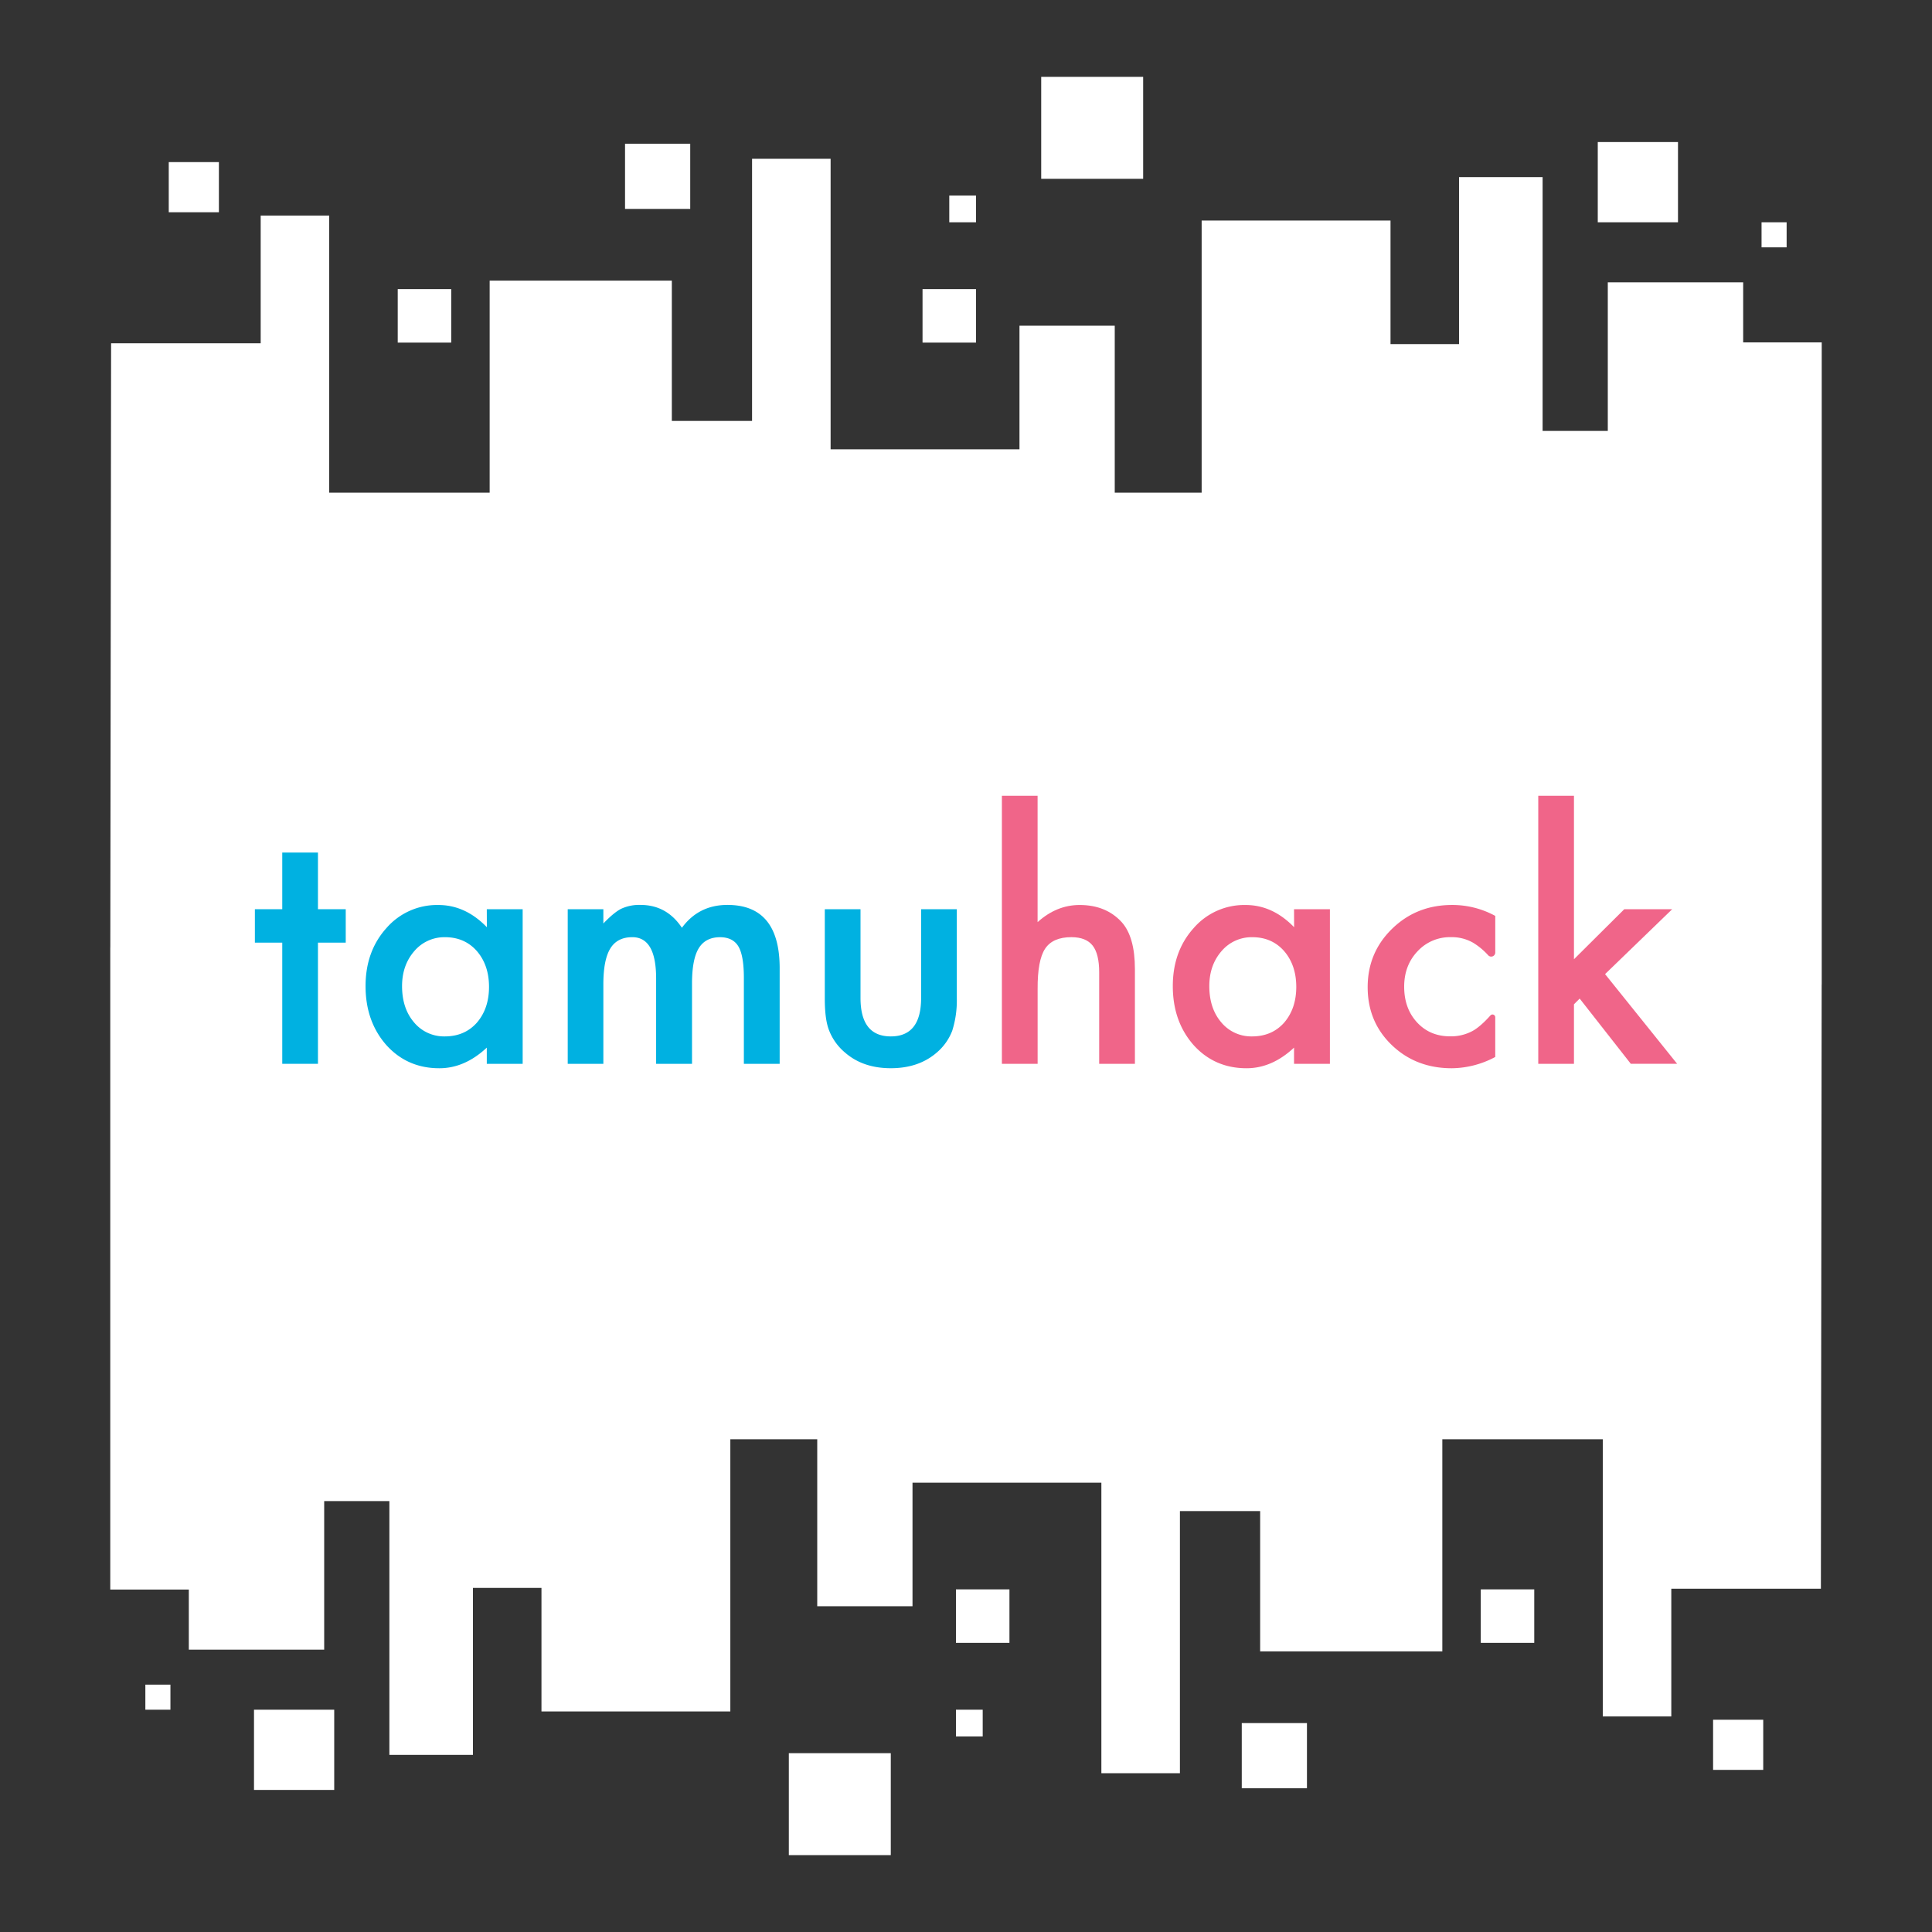 <svg id="Layer_1" data-name="Layer 1" xmlns="http://www.w3.org/2000/svg" viewBox="0 0 1155.95 1155.95"><rect x="0" y="0" width="1155.95" height="1155.95" fill="#333333" stroke="none"/><defs><style>.cls-1{fill:#fff;}.cls-2{fill:#00b1e1;}.cls-3{fill:#f06589;}</style></defs><title>th_logo_color_fill</title><polygon class="cls-1" points="1042.97 204.88 1042.97 168.92 961.97 168.92 961.97 257.83 922.97 257.83 922.97 105.98 872.97 105.98 872.97 205.88 831.97 205.88 831.97 131.96 718.97 131.96 718.97 294.79 666.97 294.79 666.97 194.89 609.97 194.89 609.97 268.82 496.97 268.82 496.97 95 449.97 95 449.97 251.84 401.97 251.84 401.97 167.92 292.97 167.92 292.97 294.79 196.97 294.79 196.97 128.96 155.97 128.96 155.97 205.38 66.47 205.38 66 566.95 65.97 566.95 65.97 951.06 112.97 951.06 112.97 987.03 193.97 987.03 193.97 898.12 232.97 898.12 232.97 1049.96 282.97 1049.96 282.97 950.07 323.97 950.07 323.97 1023.99 436.97 1023.99 436.97 861.15 488.97 861.15 488.97 961.05 545.97 961.05 545.97 887.13 658.97 887.13 658.97 1060.95 705.97 1060.95 705.97 904.11 753.97 904.11 753.97 988.03 862.97 988.03 862.97 861.15 958.97 861.15 958.97 1026.99 999.97 1026.99 999.97 950.56 1089.47 950.56 1089.94 589 1089.97 589 1089.97 204.88 1042.97 204.88"/><rect class="cls-1" x="100.97" y="96.99" width="30" height="30"/><rect class="cls-1" x="237.97" y="172.99" width="32" height="32"/><rect class="cls-1" x="373.97" y="85.99" width="39" height="39"/><rect class="cls-1" x="551.97" y="172.99" width="32" height="32"/><rect class="cls-1" x="622.97" y="45.99" width="61" height="61"/><rect class="cls-1" x="955.97" y="84.99" width="48" height="48"/><rect class="cls-1" x="1053.97" y="132.99" width="15" height="15"/><rect class="cls-1" x="567.97" y="116.99" width="16" height="16"/><rect class="cls-1" x="1024.97" y="1028.95" width="30" height="30"/><rect class="cls-1" x="885.97" y="950.95" width="32" height="32"/><rect class="cls-1" x="742.97" y="1030.95" width="39" height="39"/><rect class="cls-1" x="571.97" y="950.95" width="32" height="32"/><rect class="cls-1" x="471.97" y="1048.95" width="61" height="61"/><rect class="cls-1" x="151.97" y="1022.95" width="48" height="48"/><rect class="cls-1" x="86.97" y="1007.95" width="15" height="15"/><rect class="cls-1" x="571.97" y="1022.95" width="16" height="16"/><path class="cls-2" d="M190.24,564V636.5H168.88V564H152.5V544h16.38v-33.9h21.36V544h16.62V564Z"/><path class="cls-2" d="M291.26,544h21.46V636.5H291.26v-9.69q-13.2,12.34-28.39,12.34-19.18,0-31.71-13.86Q218.72,611.15,218.72,590q0-20.79,12.44-34.66a40.09,40.09,0,0,1,31.14-13.86q16.14,0,29,13.29Zm-50.7,46q0,13.29,7.12,21.65a23.32,23.32,0,0,0,18.42,8.45q11.87,0,19.18-8.17,7.31-8.45,7.31-21.46T285.28,569q-7.31-8.26-19-8.26a23.62,23.62,0,0,0-18.42,8.35Q240.56,577.54,240.56,590Z"/><path class="cls-2" d="M339.68,544H361v8.54q6.17-6.46,10.54-8.74a25.58,25.58,0,0,1,11.68-2.37q15.67,0,24.78,13.67,10.06-13.67,27.25-13.67,31.24,0,31.24,37.88V636.5H445.07V585.14q0-13.29-3.23-18.8t-10.92-5.6q-8.83,0-12.87,6.65t-4,21.36V636.5H392.57V585.42q0-24.68-14.24-24.69-9,0-13.15,6.74T361,588.74V636.5H339.68Z"/><path class="cls-2" d="M514.86,544V597.1q0,23,18.13,23t18.13-23V544h21.36v53.55a59.6,59.6,0,0,1-2.75,19.18,32.2,32.2,0,0,1-9.21,13q-10.82,9.4-27.53,9.4t-27.44-9.4a32.71,32.71,0,0,1-9.4-13q-2.66-6.46-2.66-19.18V544Z"/><path class="cls-3" d="M599.45,476.14h21.36v75.58q11.39-10.25,25.16-10.25,15.67,0,25.07,10.16,8,8.83,8,28.2V636.5H657.66V581.81q0-11.11-3.94-16.09t-12.67-5q-11.2,0-15.76,6.93t-4.46,24.12V636.5H599.45Z"/><path class="cls-3" d="M774.25,544h21.46V636.5H774.25v-9.69q-13.2,12.34-28.39,12.34-19.18,0-31.71-13.86Q701.71,611.15,701.71,590q0-20.79,12.44-34.66a40.09,40.09,0,0,1,31.14-13.86q16.14,0,29,13.29Zm-50.7,46q0,13.29,7.12,21.65a23.32,23.32,0,0,0,18.42,8.45q11.87,0,19.18-8.17,7.31-8.45,7.31-21.46T768.27,569q-7.31-8.26-19-8.26a23.62,23.62,0,0,0-18.42,8.35Q723.55,577.54,723.55,590Z"/><path class="cls-3" d="M894.64,548v21.91a2.43,2.43,0,0,1-4.2,1.68,40.81,40.81,0,0,0-8.91-7.45,25.53,25.53,0,0,0-13.39-3.42,26.39,26.39,0,0,0-20,8.45q-8,8.45-8,21.17,0,13,7.69,21.36t19.84,8.36a27.14,27.14,0,0,0,13.58-3.32q4.61-2.61,10.51-9.19a1.64,1.64,0,0,1,2.87,1.09v23.77a56.12,56.12,0,0,1-26,6.74q-21.46,0-35.89-13.86T818.3,590.64q0-20.7,14.62-34.94t35.89-14.24A53.62,53.62,0,0,1,894.64,548Z"/><path class="cls-3" d="M941.73,476.14v97.79L971.83,544h28.67l-40.16,38.83,43.1,53.64H975.72l-30.57-39-3.42,3.42V636.5H920.37V476.14Z"/></svg>
